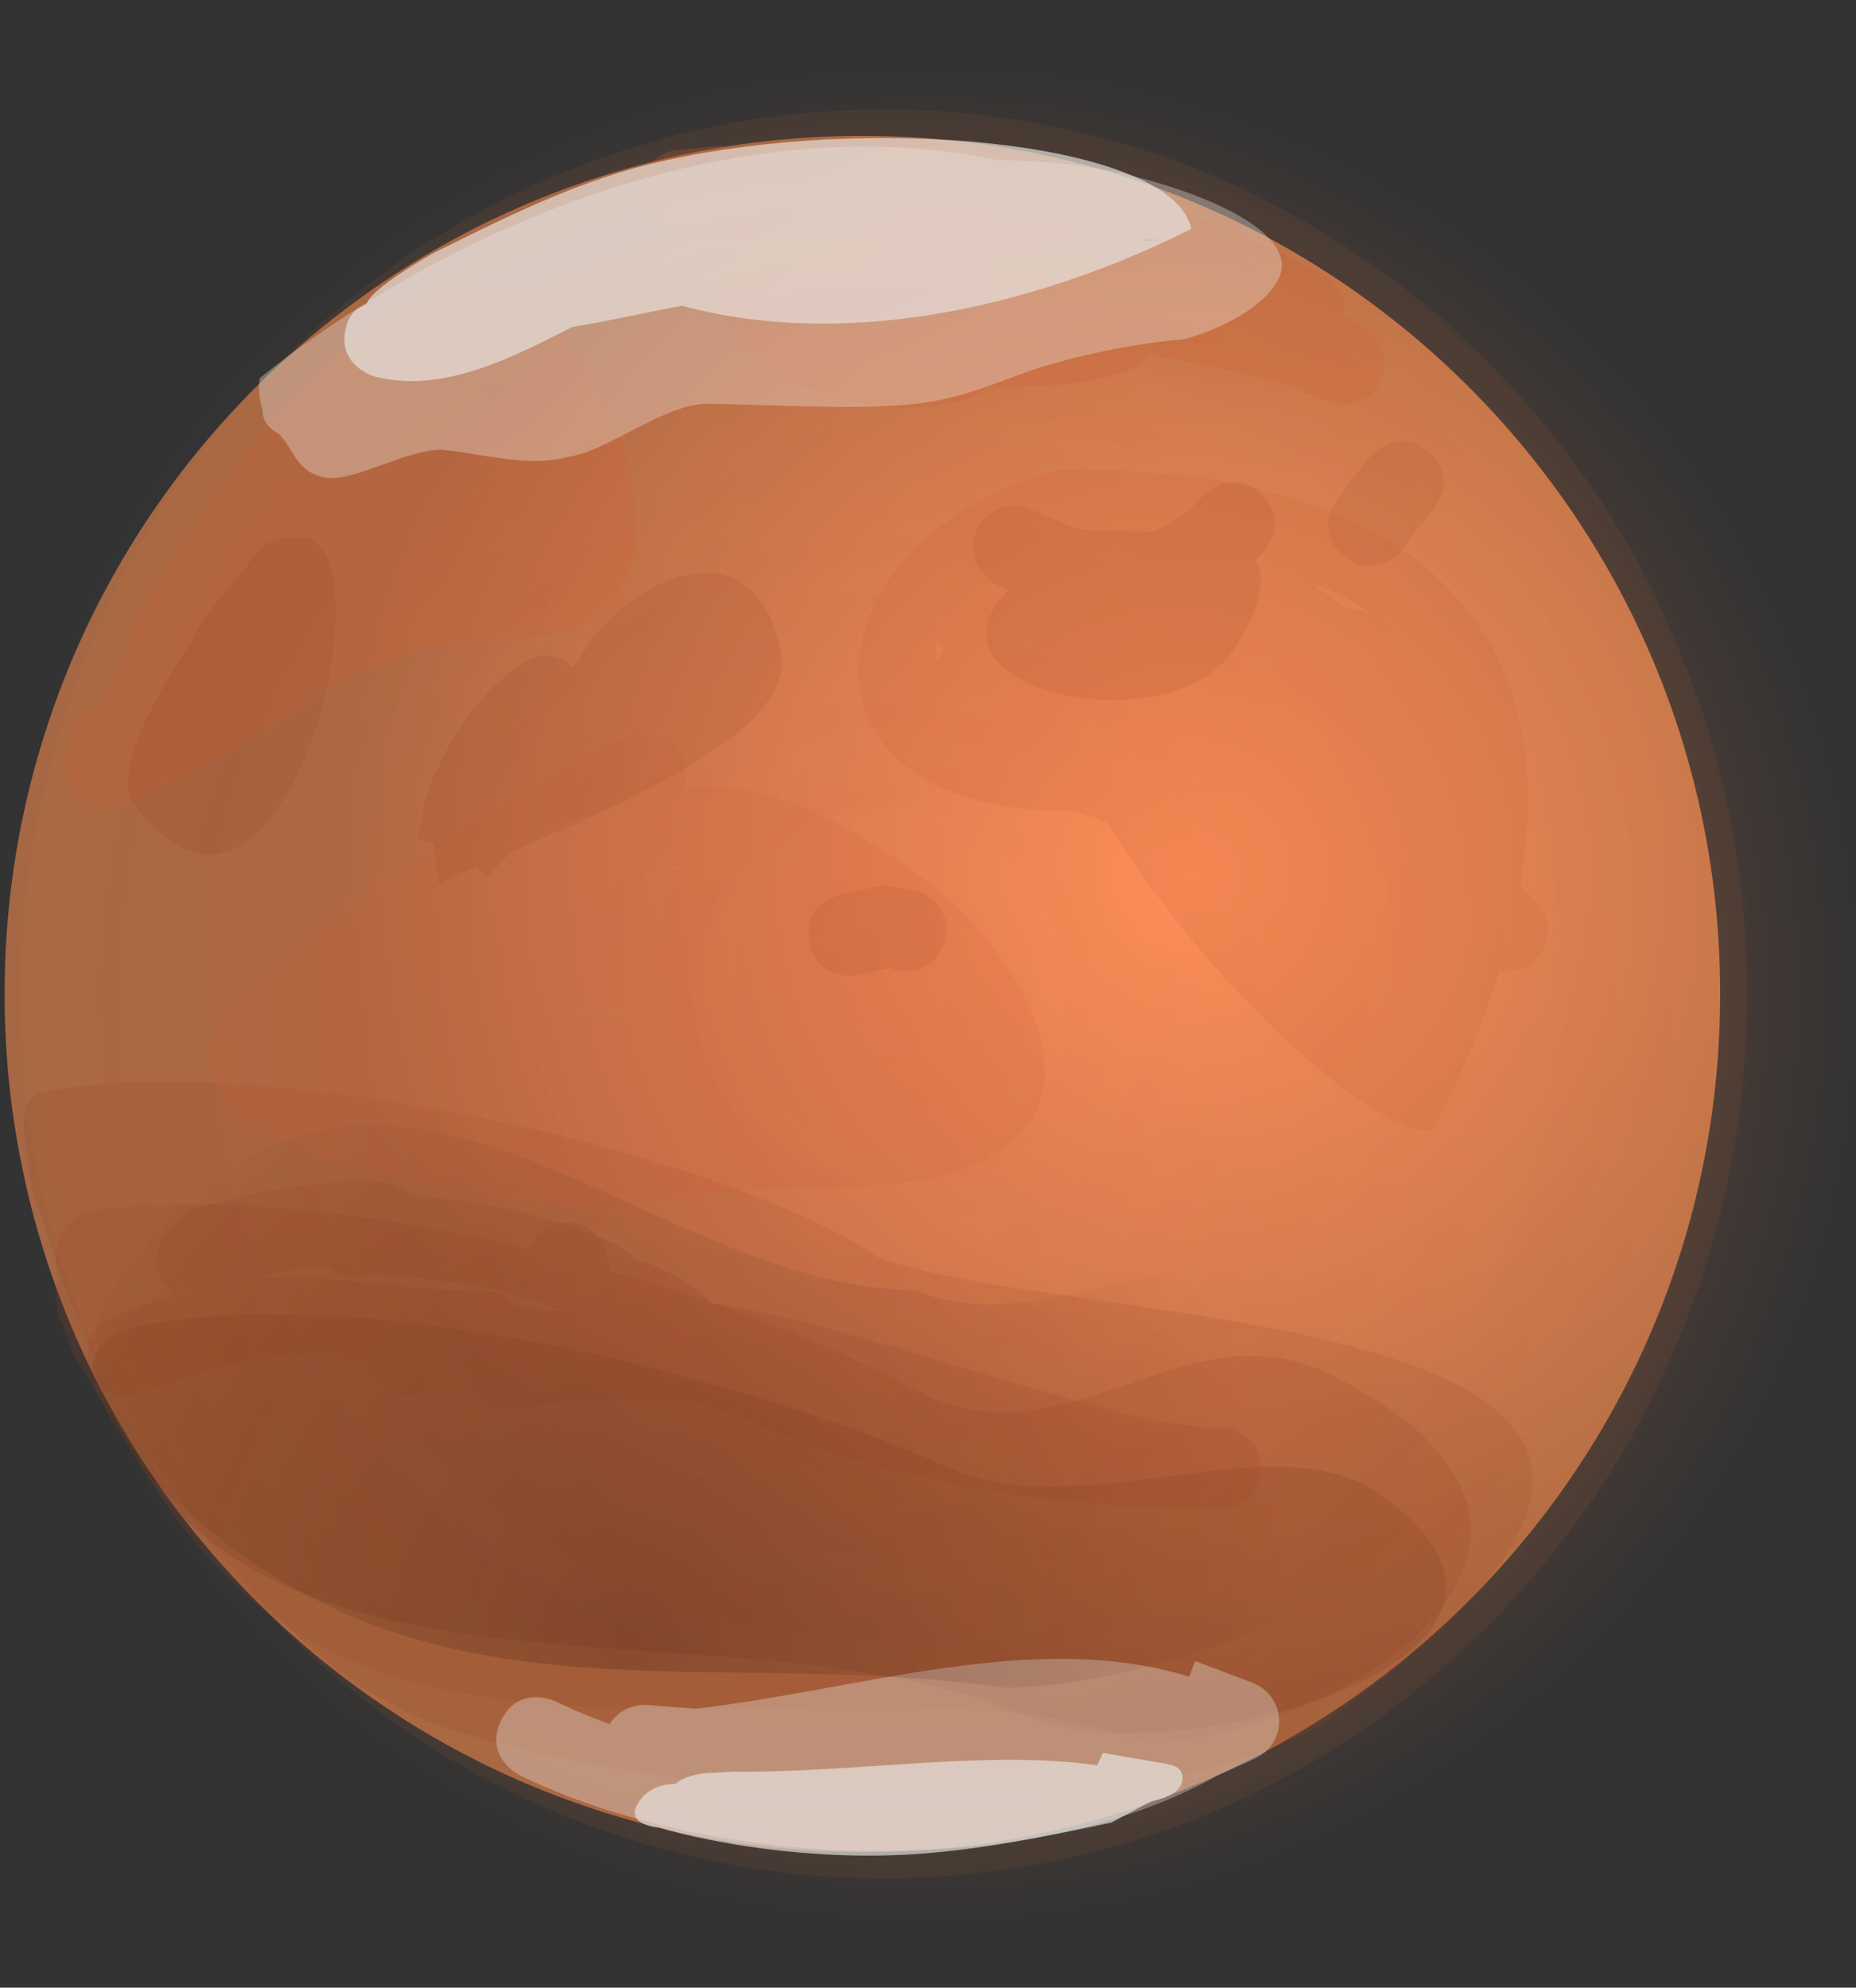 <svg version="1.1" xmlns="http://www.w3.org/2000/svg" xmlns:xlink="http://www.w3.org/1999/xlink" width="11.301" height="12.099" viewBox="0,0,11.301,12.099"><rect x="0" y="0" width="11.301" height="12.099" fill="#333333" stroke="none"/><defs><radialGradient cx="270.396" cy="179.968" r="5.642" gradientUnits="userSpaceOnUse" id="color-1"><stop offset="0" stop-color="#ad5e40"/><stop offset="1" stop-color="#ad5e40" stop-opacity="0"/></radialGradient><radialGradient cx="271.995" cy="179.247" r="5.223" gradientUnits="userSpaceOnUse" id="color-2"><stop offset="0" stop-color="#ff955c"/><stop offset="1" stop-color="#a66744"/></radialGradient><radialGradient cx="268.556" cy="183.898" r="4.052" gradientUnits="userSpaceOnUse" id="color-3"><stop offset="0" stop-color="#0f0605" stop-opacity="0.216"/><stop offset="1" stop-color="#0f0605" stop-opacity="0.004"/></radialGradient><radialGradient cx="270.119" cy="179.968" r="5.256" gradientUnits="userSpaceOnUse" id="color-4"><stop offset="0" stop-color="#f2825c" stop-opacity="0.071"/><stop offset="1" stop-color="#e07034" stop-opacity="0.078"/></radialGradient><radialGradient cx="270.119" cy="179.968" r="5.383" gradientUnits="userSpaceOnUse" id="color-5"><stop offset="0" stop-color="#ff5638" stop-opacity="0.125"/><stop offset="1" stop-color="#ff5638" stop-opacity="0"/></radialGradient></defs><g transform="translate(-264.737,-173.918)"><g data-paper-data="{&quot;isPaintingLayer&quot;:true}" fill-rule="nonzero" stroke="none" stroke-width="0.5" stroke-linecap="butt" stroke-linejoin="miter" stroke-miterlimit="10" stroke-dasharray="" stroke-dashoffset="0" style="mix-blend-mode: normal"><path d="M264.754,179.968c0,-3.341 2.526,-6.05 5.642,-6.05c3.116,0 5.642,2.708 5.642,6.05c0,3.341 -2.526,6.05 -5.642,6.05c-3.116,0 -5.642,-2.708 -5.642,-6.05z" fill="url(#color-1)"/><path d="M264.765,179.968c0,-2.885 2.338,-5.223 5.223,-5.223c2.885,0 5.223,2.338 5.223,5.223c0,2.885 -2.338,5.223 -5.223,5.223c-2.885,0 -5.223,-2.338 -5.223,-5.223z" fill="url(#color-2)"/><path d="M273.469,180.793c-0.295,0.093 -1.389,-0.873 -1.99,-1.871l-0.2,-0.067c-1.867,0.023 -1.614,-1.72 -0.061,-2.079c2.119,-0.01 3.048,0.955 2.775,2.532l0.095,0.094c0.046,0.045 0.074,0.108 0.074,0.177c0,0.138 -0.112,0.25 -0.25,0.25c-0.015,0 -0.03,-0.001 -0.045,-0.004c-0.094,0.305 -0.227,0.628 -0.398,0.967zM270.442,177.945c0.015,-0.028 0.032,-0.057 0.051,-0.086c-0.02,-0.01 -0.038,-0.022 -0.054,-0.037c-0.008,0.041 -0.007,0.083 0.003,0.123zM272.738,177.469c0.006,0.01 0.012,0.02 0.018,0.029c0.046,0.029 0.09,0.06 0.132,0.094l0.033,0.021c0.055,0.01 0.113,0.026 0.17,0.047c-0.098,-0.075 -0.215,-0.139 -0.354,-0.191z" fill-opacity="0.188" fill="#c76136"/><path d="M265.496,177.955c-0.008,-0.077 0.021,-0.143 0.021,-0.143c0.228,-0.512 1.71,-2.884 2.6,-1.909c0.52,0.57 0.856,1.875 -0.205,1.899c-1.016,0 -1.299,0.492 -2.175,0.895l-0.001,0l0,0l-0.245,0.109c-0.032,0.015 -0.068,0.024 -0.106,0.024c-0.138,0 -0.25,-0.112 -0.25,-0.25c0,-0.027 0.004,-0.053 0.012,-0.077l0.082,-0.272l0.104,0.031c0.044,-0.108 0.099,-0.21 0.163,-0.307zM267.763,176.257c0.001,-0.007 -0.022,0.008 -0.064,0.04c0.001,0.002 0.002,0.004 0.004,0.005l0.057,0.083c-0.003,-0.041 -0.002,-0.084 0.003,-0.128zM267.374,177.35c0.018,-0.003 0.036,-0.007 0.054,-0.01c-0.004,-0.007 -0.008,-0.015 -0.011,-0.022c-0.014,0.011 -0.028,0.021 -0.042,0.032zM268.168,177.214c-0.003,0.016 -0.006,0.032 -0.01,0.048c0.011,-0.013 0.013,-0.029 0.01,-0.048z" fill-opacity="0.251" fill="#c76135"/><path d="M271.744,176.078c-0.092,0.116 -0.374,0.196 -0.926,0.196c-0.024,-0.002 -0.048,-0.004 -0.071,-0.006c-0.053,0.058 -0.124,0.079 -0.124,0.079c-0.909,0.272 -2.019,-0.574 -1.267,-0.954c-0.088,-0.018 -0.162,-0.031 -0.219,-0.037l-0.274,-0.027c-0.128,-0.011 -0.228,-0.118 -0.228,-0.249c0,-0.131 0.1,-0.238 0.228,-0.249l0.275,-0.028l0.005,0.051l0.045,0.004l-0,0.004c0,-0 0.001,-0 0.001,-0l0.001,-0.003c0.003,0 0.005,0.001 0.008,0.001c1.138,-0.298 2.453,0.157 3.467,0.663l0.111,0.056c0,0 0.169,0.084 0.14,0.253l0.139,0.097c0.066,0.045 0.11,0.121 0.11,0.207c0,0.138 -0.112,0.25 -0.25,0.25c-0.038,0 -0.074,-0.009 -0.106,-0.024l-0.234,-0.104c-0.14,-0.041 -0.466,-0.108 -0.827,-0.18zM270.25,175.873c0.001,0 0.003,0 0.004,0.001c0,-0 0.001,-0 0.001,-0c-0.002,-0 -0.004,-0 -0.006,-0z" fill-opacity="0.251" fill="#c76135"/><path d="M264.888,180.854c-0.045,-0.29 0.119,-0.288 0.119,-0.288c1.193,-0.255 3.989,0.293 5.077,1.004c1.159,0.457 6.173,0.264 2.883,2.712c-1.066,0.906 -4.45,0.573 -5.654,0.102c-1.007,-0.415 -1.974,-1.848 -2.304,-3.008l-0.076,-0.207c0,0 -0.021,-0.162 -0.045,-0.316z" fill-opacity="0.176" fill="#914727"/><path d="M268.19,181.358c0.121,0 0.222,0.086 0.245,0.201l0.021,0.095c0.679,0.195 1.32,0.445 1.833,0.712c0.933,0.524 1.646,-0.537 2.565,-0.073c1.973,0.997 -0.009,2.241 -1.15,2.229c-1.611,-0.603 -4.227,0.398 -5.599,-1.018c-0.383,-0.365 -0.599,-0.862 -0.909,-1.31l-0.099,-0.265c0,0 -0.037,-0.115 -0.007,-0.23c-0.005,-0.021 -0.008,-0.043 -0.01,-0.068c-0.025,-0.316 0.228,-0.347 0.228,-0.347c0.763,-0.095 1.719,0.014 2.648,0.238c0.035,-0.095 0.127,-0.163 0.234,-0.163z" fill-opacity="0.208" fill="#914727"/><path d="M265.378,182.09c0.059,-0.068 0.146,-0.088 0.146,-0.088c1.384,-0.306 3.718,0.285 4.989,0.849c0.817,0.365 1.982,-0.29 2.621,0.16c1.429,1.005 -1.297,1.735 -2.158,1.353c-1.628,-0.723 -4.4,0.058 -5.416,-1.568c-0.046,-0.074 -0.093,-0.148 -0.139,-0.222l-0.095,-0.187c0,0 -0.089,-0.178 0.051,-0.296z" fill-opacity="0.227" fill="#7a3c21"/><path d="M268.902,178.708c0.435,-0.041 0.879,0.135 1.46,0.558c0.439,0.319 1.173,1.264 0.399,1.697c-0.555,0.31 -1.577,0.095 -2.226,0.309c-0.496,0.004 -2.528,-0.219 -2.54,-0.922c-0.007,-0.423 2.279,-2.003 2.694,-1.962c0,0 0.248,0.028 0.221,0.276c-0.002,0.016 -0.004,0.031 -0.008,0.044zM270.607,180.328c0.002,0.038 0.003,0.078 0.002,0.118c0.014,-0.034 0.012,-0.074 -0.002,-0.118zM268.664,179.24c0.105,-0.022 0.212,-0.038 0.317,-0.048c-0.111,-0.01 -0.212,0.006 -0.317,0.048zM268.573,180.109c-0.03,-0.02 -0.053,-0.04 -0.071,-0.06c-0.16,0.014 -0.326,0.024 -0.507,0.042c0.191,-0.001 0.388,0.004 0.579,0.018zM268.337,178.878c-0.198,0.024 -0.313,0.114 -0.395,0.236c0.137,-0.095 0.267,-0.173 0.395,-0.236z" fill-opacity="0.153" fill="#c76136"/><path d="M271.978,184.124l0.036,-0.095l0.344,0.13c0.088,0.031 0.155,0.111 0.166,0.21c0.012,0.112 -0.053,0.214 -0.151,0.256l-0.227,0.103c-1.17,0.656 -3.087,0.563 -4.243,-0.003c0,0 -0.224,-0.11 -0.114,-0.335c0.11,-0.224 0.335,-0.114 0.335,-0.114c0.101,0.05 0.21,0.095 0.325,0.137c0.039,-0.063 0.107,-0.108 0.186,-0.116c0.017,-0.002 0.034,-0.002 0.05,-0l0.288,0.022c0.999,-0.114 2.069,-0.486 3.007,-0.194z" fill-opacity="0.357" fill="#e9f0f2"/><path d="M270.808,174.892c0.143,0.003 0.288,0.011 0.436,0.026c0.428,0.043 1.289,0.296 1.298,0.612c0.004,0.138 -0.195,0.335 -0.591,0.453c-0.184,0.012 -0.522,0.064 -0.856,0.164c-0.255,0.076 -0.471,0.202 -0.828,0.234c-0.341,0.031 -0.825,0.001 -1.212,-0.005c-0.276,-0.005 -0.612,0.292 -0.869,0.325c-0.241,0.065 -0.512,-0.024 -0.767,-0.046c-0.227,0.007 -0.53,0.199 -0.7,0.17c-0.183,-0.032 -0.193,-0.18 -0.286,-0.267c-0.065,-0.035 -0.099,-0.084 -0.098,-0.149c-0.019,-0.055 -0.025,-0.118 -0.017,-0.189c1.202,-0.96 2.941,-1.655 4.487,-1.328zM271.829,175.379c-0.008,-0 -0.051,-0.002 -0.119,-0.006c-0.005,0.005 -0.01,0.01 -0.015,0.015c0.046,-0.003 0.091,-0.006 0.134,-0.009z" fill-opacity="0.357" fill="#e9f0f2"/><path d="M271.991,175.311c-1.022,0.513 -2.159,0.724 -3.101,0.468c-0.225,0.042 -0.448,0.093 -0.669,0.13c-0.35,0.176 -0.78,0.408 -1.199,0.302c0,0 -0.241,-0.065 -0.177,-0.306c0.024,-0.091 0.074,-0.112 0.126,-0.136c0.01,-0.089 0.413,-0.315 0.413,-0.315c0.279,-0.134 0.79,-0.41 1.309,-0.537c1.312,-0.322 3.193,-0.136 3.297,0.394z" fill-opacity="0.671" fill="#e9f0f2"/><path d="M268.849,184.777c0.07,-0.059 0.189,-0.066 0.189,-0.066l0.166,-0.009c0.739,0.009 1.531,-0.134 2.214,-0.039l0.035,-0.075l0.304,0.053c0.1,0.016 0.175,0.02 0.18,0.093c0.005,0.08 -0.077,0.126 -0.19,0.148l-0.242,0.13c-0.356,0.074 -0.841,0.182 -1.327,0.199c-0.533,0.018 -1.067,-0.064 -1.433,-0.169c0,0 -0.223,-0.014 -0.111,-0.166c0.057,-0.078 0.144,-0.098 0.215,-0.1z" fill-opacity="0.671" fill="#e9f0f2"/><path d="M269.492,177.901c0.082,0.462 -0.958,0.911 -1.635,1.198l-0.157,0.157l-0.063,-0.063c-0.094,0.041 -0.173,0.076 -0.231,0.107l-0.028,-0.25l-0.099,-0.02l0.056,-0.278l0.01,0.002l-0.003,-0.029c0.151,-0.342 0.263,-0.534 0.56,-0.763c0,0 0.177,-0.132 0.322,0.018l0.04,-0.047c0.249,-0.468 1.076,-0.893 1.229,-0.033z" fill-opacity="0.184" fill="#914727"/><path d="M272.422,176.931c0.177,0.177 0,0.354 0,0.354l-0.043,0.042c0.067,0.105 0.045,0.274 -0.132,0.547c-0.38,0.585 -1.963,0.253 -1.375,-0.359l-0.085,-0.051c-0.075,-0.043 -0.125,-0.124 -0.125,-0.217c0,-0.138 0.112,-0.25 0.25,-0.25c0.037,0 0.072,0.008 0.103,0.022l0.234,0.1c0.103,0.037 0.301,0.031 0.504,0.035c0.075,-0.029 0.156,-0.074 0.243,-0.151l0.071,-0.072c0,0 0.177,-0.177 0.354,0z" fill-opacity="0.145" fill="#914727"/><path d="M270.482,179.659c-0.079,0.237 -0.316,0.158 -0.316,0.158l0.05,-0.021c-0.083,0.019 -0.167,0.037 -0.25,0.056c0,0 -0.244,0.054 -0.298,-0.19c-0.054,-0.244 0.19,-0.298 0.19,-0.298c0.083,-0.019 0.167,-0.037 0.25,-0.056l0.217,0.035c0,0 0.237,0.079 0.158,0.316z" fill-opacity="0.153" fill="#914727"/><path d="M273.45,176.681c0.177,0.177 0,0.354 0,0.354l-0.005,0.001c-0.056,0.074 -0.111,0.148 -0.167,0.222c0,0 -0.15,0.2 -0.35,0.05c-0.2,-0.15 -0.05,-0.35 -0.05,-0.35c0.056,-0.074 0.111,-0.148 0.167,-0.222l0.051,-0.055c0,0 0.177,-0.177 0.354,0z" fill-opacity="0.133" fill="#914727"/><path d="M266.531,177.189c0.635,-0.108 -0.034,2.854 -0.971,1.634c-0.143,-0.186 0.096,-0.63 0.344,-0.999l0.039,-0.086c0.088,-0.124 0.169,-0.225 0.242,-0.304c0.048,-0.063 0.088,-0.113 0.113,-0.146c0,0 0.096,-0.123 0.233,-0.099z" fill-opacity="0.208" fill="#914727"/><path d="M265.716,181.468l0.18,-0.183c0.379,-0.113 0.732,-0.177 1.127,-0.177c0,0 0.118,0 0.192,0.081c0.448,0.05 0.826,0.1 1.272,0.302c0,0 0.064,0.029 0.109,0.09l0.117,0.039c0.13,0.05 0.252,0.132 0.354,0.232c0.847,0.107 2.461,0.758 3.067,0.755h0.028c0,0 0.25,0 0.25,0.25c0,0.25 -0.25,0.25 -0.25,0.25h-0.028c-0.84,-0.006 -2.028,-0.145 -2.931,-0.584c-0.038,-0.003 -0.065,-0.012 -0.065,-0.012l-0.211,-0.074c-0.144,0.002 -0.287,-0.001 -0.429,0.001c-0.034,0.004 -0.058,0.001 -0.058,0.001c-0.001,-0 -0.003,-0 -0.004,-0c-0.187,0.003 -0.372,0.014 -0.558,0.053c0,0 -0.209,0.042 -0.28,-0.145c-0.07,-0.002 -0.14,-0.002 -0.211,0.001c-0.054,0.053 -0.147,0.106 -0.281,0.039c-0.096,-0.048 -0.13,-0.117 -0.138,-0.179c-0.352,-0.047 -0.665,-0.074 -1.133,0.106l-0.224,0.084c0,0 -0.234,0.088 -0.322,-0.146c-0.088,-0.234 0.146,-0.322 0.146,-0.322l0.22,-0.083c0.052,-0.02 0.103,-0.038 0.153,-0.054c-0.197,-0.115 -0.092,-0.325 -0.092,-0.325zM267.012,181.67c-0.04,0.016 -0.179,0.061 -0.279,-0.049c-0.151,0.014 -0.298,0.04 -0.447,0.076c0.462,-0.039 0.843,0.084 1.403,0.078c0,0 0.132,0 0.204,0.096c0.092,0.009 0.183,0.021 0.276,0.032c-0.001,-0.002 -0.002,-0.004 -0.003,-0.005c-0.396,-0.16 -0.729,-0.183 -1.154,-0.228z" fill-opacity="0.208" fill="#914727"/><path d="M265.338,182.136c-0.052,-0.173 0.054,-0.329 0.054,-0.329c1.596,-2.307 3.151,-0.058 4.919,-0.035c0.767,0.318 1.514,-0.379 2.208,0.026c2.402,1.399 -0.595,2.393 -1.664,2.393c-2.006,-0.283 -3.699,0.374 -5.351,-1.438l-0.155,-0.378c0,0 -0.04,-0.119 -0.012,-0.239z" fill="url(#color-3)"/><g><path d="M270.119,185.352c-2.903,0 -5.256,-2.411 -5.256,-5.384c0,-2.974 2.353,-5.384 5.256,-5.384c2.903,0 5.256,2.411 5.256,5.384c0,2.974 -2.353,5.384 -5.256,5.384z" data-paper-data="{&quot;index&quot;:null}" fill="url(#color-4)"/><path d="M270.119,185.482c-2.973,0 -5.383,-2.469 -5.383,-5.514c0,-3.045 2.41,-5.514 5.383,-5.514c2.973,0 5.383,2.469 5.383,5.514c0,3.045 -2.41,5.514 -5.383,5.514z" data-paper-data="{&quot;index&quot;:null}" fill="url(#color-5)"/></g></g></g></svg>
